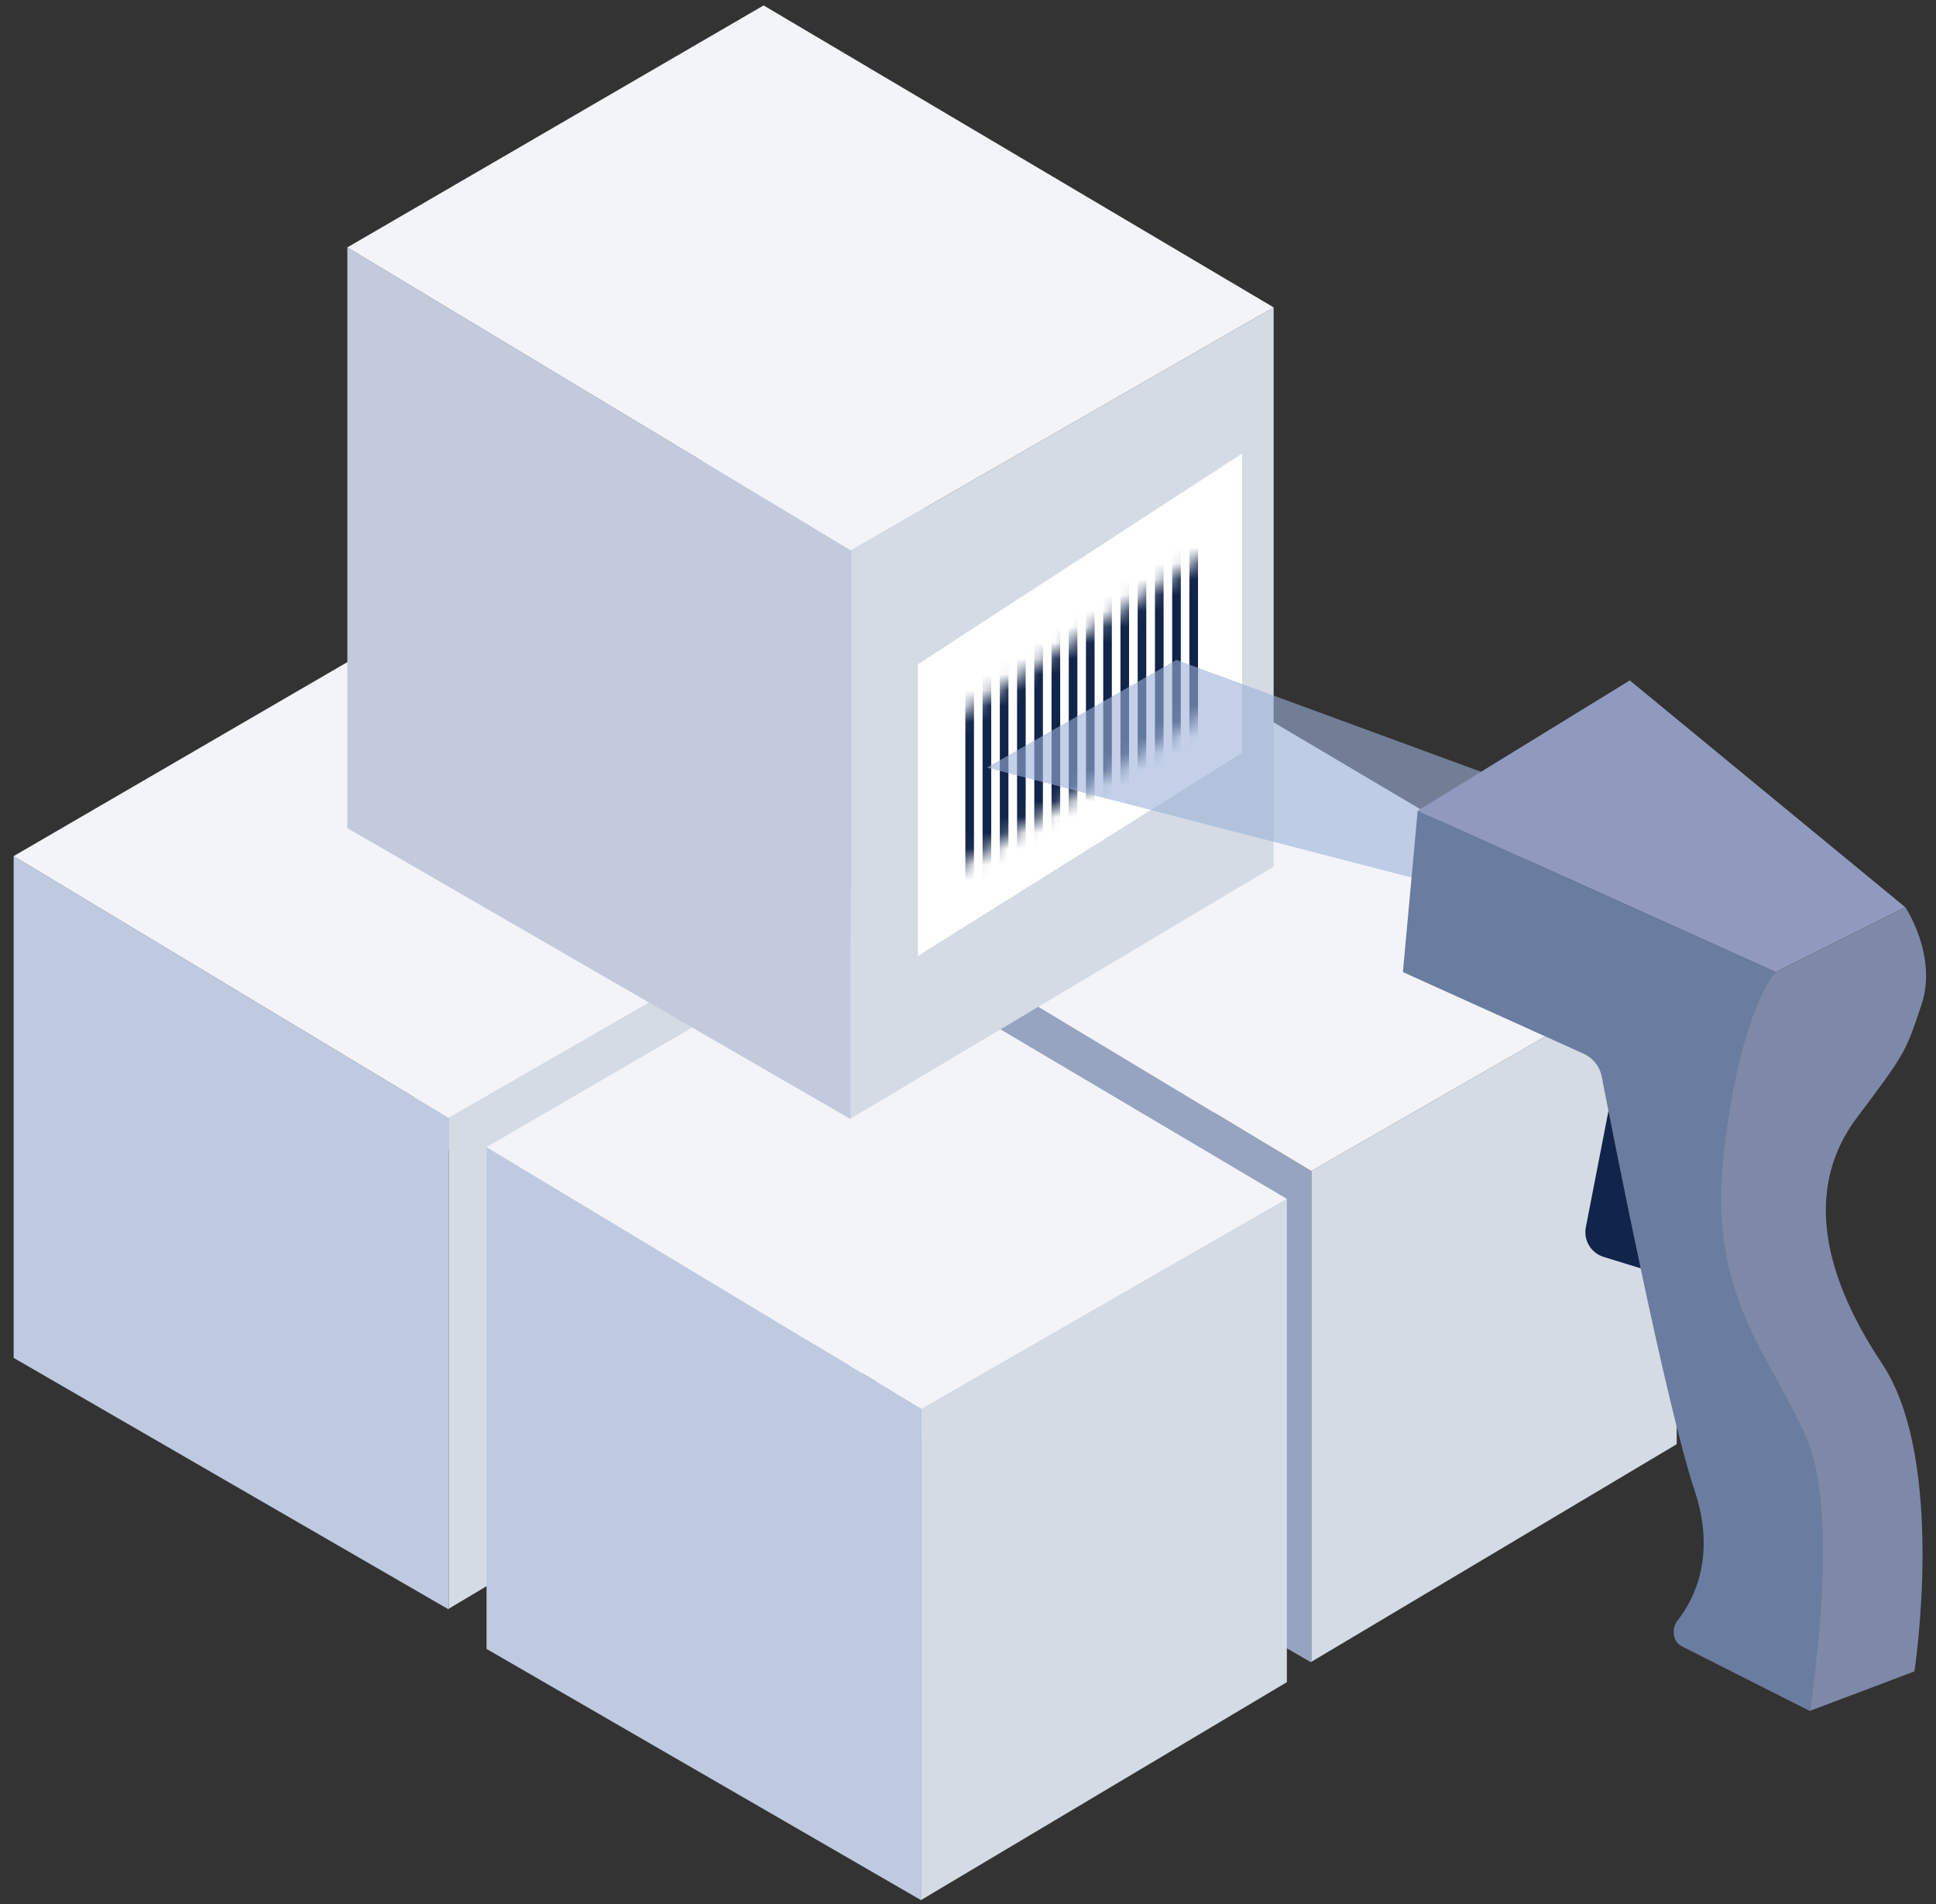 <svg width="122" height="120" viewBox="0 0 122 120" fill="none" xmlns="http://www.w3.org/2000/svg">
<rect x="0" y="0" width="122" height="120" fill="#333333" stroke="none"/>
<path d="M76.519 73.339L53.492 87.056V56.124L76.519 42.883V73.339Z" fill="#D5DBE4"/>
<path d="M53.493 87.093V56.123L26.084 39.617V71.243L53.493 87.093Z" fill="#96A3C1"/>
<path d="M76.519 42.882L53.493 56.123L26.084 39.617L48.749 26.439L76.519 42.882Z" fill="#96A3C1"/>
<path d="M51.296 87.677L28.27 101.394V70.462L51.296 57.222V87.677Z" fill="#D5DBE4"/>
<path d="M28.27 101.431V70.462L0.861 53.956V85.581L28.27 101.431Z" fill="#BFCAE0"/>
<path d="M51.297 57.221L28.27 70.462L0.861 53.956L23.526 40.778L51.297 57.221Z" fill="#F2F4FA"/>
<path d="M105.66 91.02L82.633 104.737V73.805L105.66 60.565V91.02Z" fill="#D5DBE4"/>
<path d="M82.633 104.775V73.806L55.225 57.3V88.925L82.633 104.775Z" fill="#96A3C1"/>
<path d="M105.66 60.565L82.633 73.805L55.225 57.299L77.889 44.122L105.66 60.565Z" fill="#F2F4FA"/>
<path d="M81.095 106.017L58.068 119.734V88.802L81.095 75.561V106.017Z" fill="#D5DBE4"/>
<path d="M58.069 119.772V88.803L30.66 72.297V103.922L58.069 119.772Z" fill="#BFCAE0"/>
<path d="M81.096 75.562L58.069 88.802L30.66 72.296L53.325 59.119L81.096 75.562Z" fill="#F2F4FA"/>
<path d="M80.261 54.62L53.611 70.495V34.696L80.261 19.372V54.62Z" fill="#D5DBE4"/>
<path d="M53.61 70.537V34.695L21.889 15.592V52.193L53.61 70.537Z" fill="#C2CADC"/>
<path d="M80.26 19.372L53.61 34.696L21.889 15.592L48.12 0.342L80.26 19.372Z" fill="#F2F4FA"/>
<path d="M57.848 60.244V41.862L78.272 28.586V47.447L57.848 60.244Z" fill="white"/>
<mask id="mask0_541_5555" style="mask-type:alpha" maskUnits="userSpaceOnUse" x="57" y="33" width="22" height="24">
<path d="M57.848 56.251V46.749L78.272 33.473V43.646L57.848 56.251Z" fill="white"/>
</mask>
<g mask="url(#mask0_541_5555)">
<path d="M61.105 41.593C61.105 48.699 61.105 61.999 61.105 58.344" stroke="#112449" stroke-width="0.543"/>
<path d="M62.191 40.506C62.191 47.834 62.191 61.55 62.191 57.781" stroke="#112449" stroke-width="0.543"/>
<path d="M63.277 40.506C63.277 47.834 63.277 61.55 63.277 57.781" stroke="#112449" stroke-width="0.543"/>
<path d="M64.363 39.419C64.363 46.748 64.363 60.463 64.363 56.694" stroke="#112449" stroke-width="0.543"/>
<path d="M65.449 38.877C65.449 46.206 65.449 59.921 65.449 56.152" stroke="#112449" stroke-width="0.543"/>
<path d="M66.537 38.877C66.537 46.206 66.537 59.921 66.537 56.152" stroke="#112449" stroke-width="0.543"/>
<path d="M74.139 30.732C74.139 37.959 74.139 52.305 74.139 48.589" stroke="#112449" stroke-width="0.543"/>
<path d="M73.053 31.275C73.053 38.714 73.053 53.483 73.053 49.657" stroke="#112449" stroke-width="0.543"/>
<path d="M71.963 32.362C71.963 39.589 71.963 53.935 71.963 50.219" stroke="#112449" stroke-width="0.543"/>
<path d="M70.879 33.99C70.879 41.319 70.879 55.034 70.879 51.265" stroke="#112449" stroke-width="0.543"/>
<path d="M69.793 35.62C69.793 42.949 69.793 56.664 69.793 52.895" stroke="#112449" stroke-width="0.543"/>
<path d="M68.705 37.248C68.705 44.577 68.705 58.292 68.705 54.523" stroke="#112449" stroke-width="0.543"/>
<path d="M67.621 37.791C67.621 45.12 67.621 58.835 67.621 55.066" stroke="#112449" stroke-width="0.543"/>
<path d="M75.223 29.646C75.223 36.962 75.223 51.25 75.223 47.487" stroke="#112449" stroke-width="0.543"/>
</g>
<path opacity="0.6" d="M74.135 41.59L62.19 48.377L92.595 56.25L100.74 51.363L74.135 41.59Z" fill="#9CB1D9"/>
<path d="M102.704 42.883L89.338 51.092L111.896 61.265L120.066 57.18L102.704 42.883Z" fill="#8F9ABE"/>
<path d="M99.934 77.348L101.555 69.011L105.768 80.669L101.053 79.215C100.257 78.97 99.775 78.165 99.934 77.348Z" fill="#112449"/>
<path d="M89.337 51.092L88.406 61.265L99.791 66.409C100.386 66.678 100.811 67.211 100.935 67.851C101.763 72.116 105.016 88.626 106.789 93.944C108.161 98.061 106.767 100.794 105.705 102.145C105.311 102.646 105.412 103.472 105.981 103.759L114.042 107.832C114.042 107.832 116.214 96.158 113.937 90.728C111.661 85.299 108.612 81.381 108.612 75.254C108.612 69.126 111.895 61.265 111.895 61.265L89.337 51.092Z" fill="#6A7C9F"/>
<path d="M121.089 63.307C122.11 60.243 120.068 57.18 120.068 57.18L111.898 61.265C111.898 61.265 109.637 63.619 108.615 72.81C107.594 82.001 111.898 85.774 113.94 90.881C115.983 95.987 114.045 107.832 114.045 107.832L120.64 105.34C120.64 105.34 122.683 92.064 118.598 85.937C114.513 79.809 113.94 74.541 117.004 70.456C120.068 66.371 120.068 66.371 121.089 63.307Z" fill="#7E89A9"/>
</svg>
